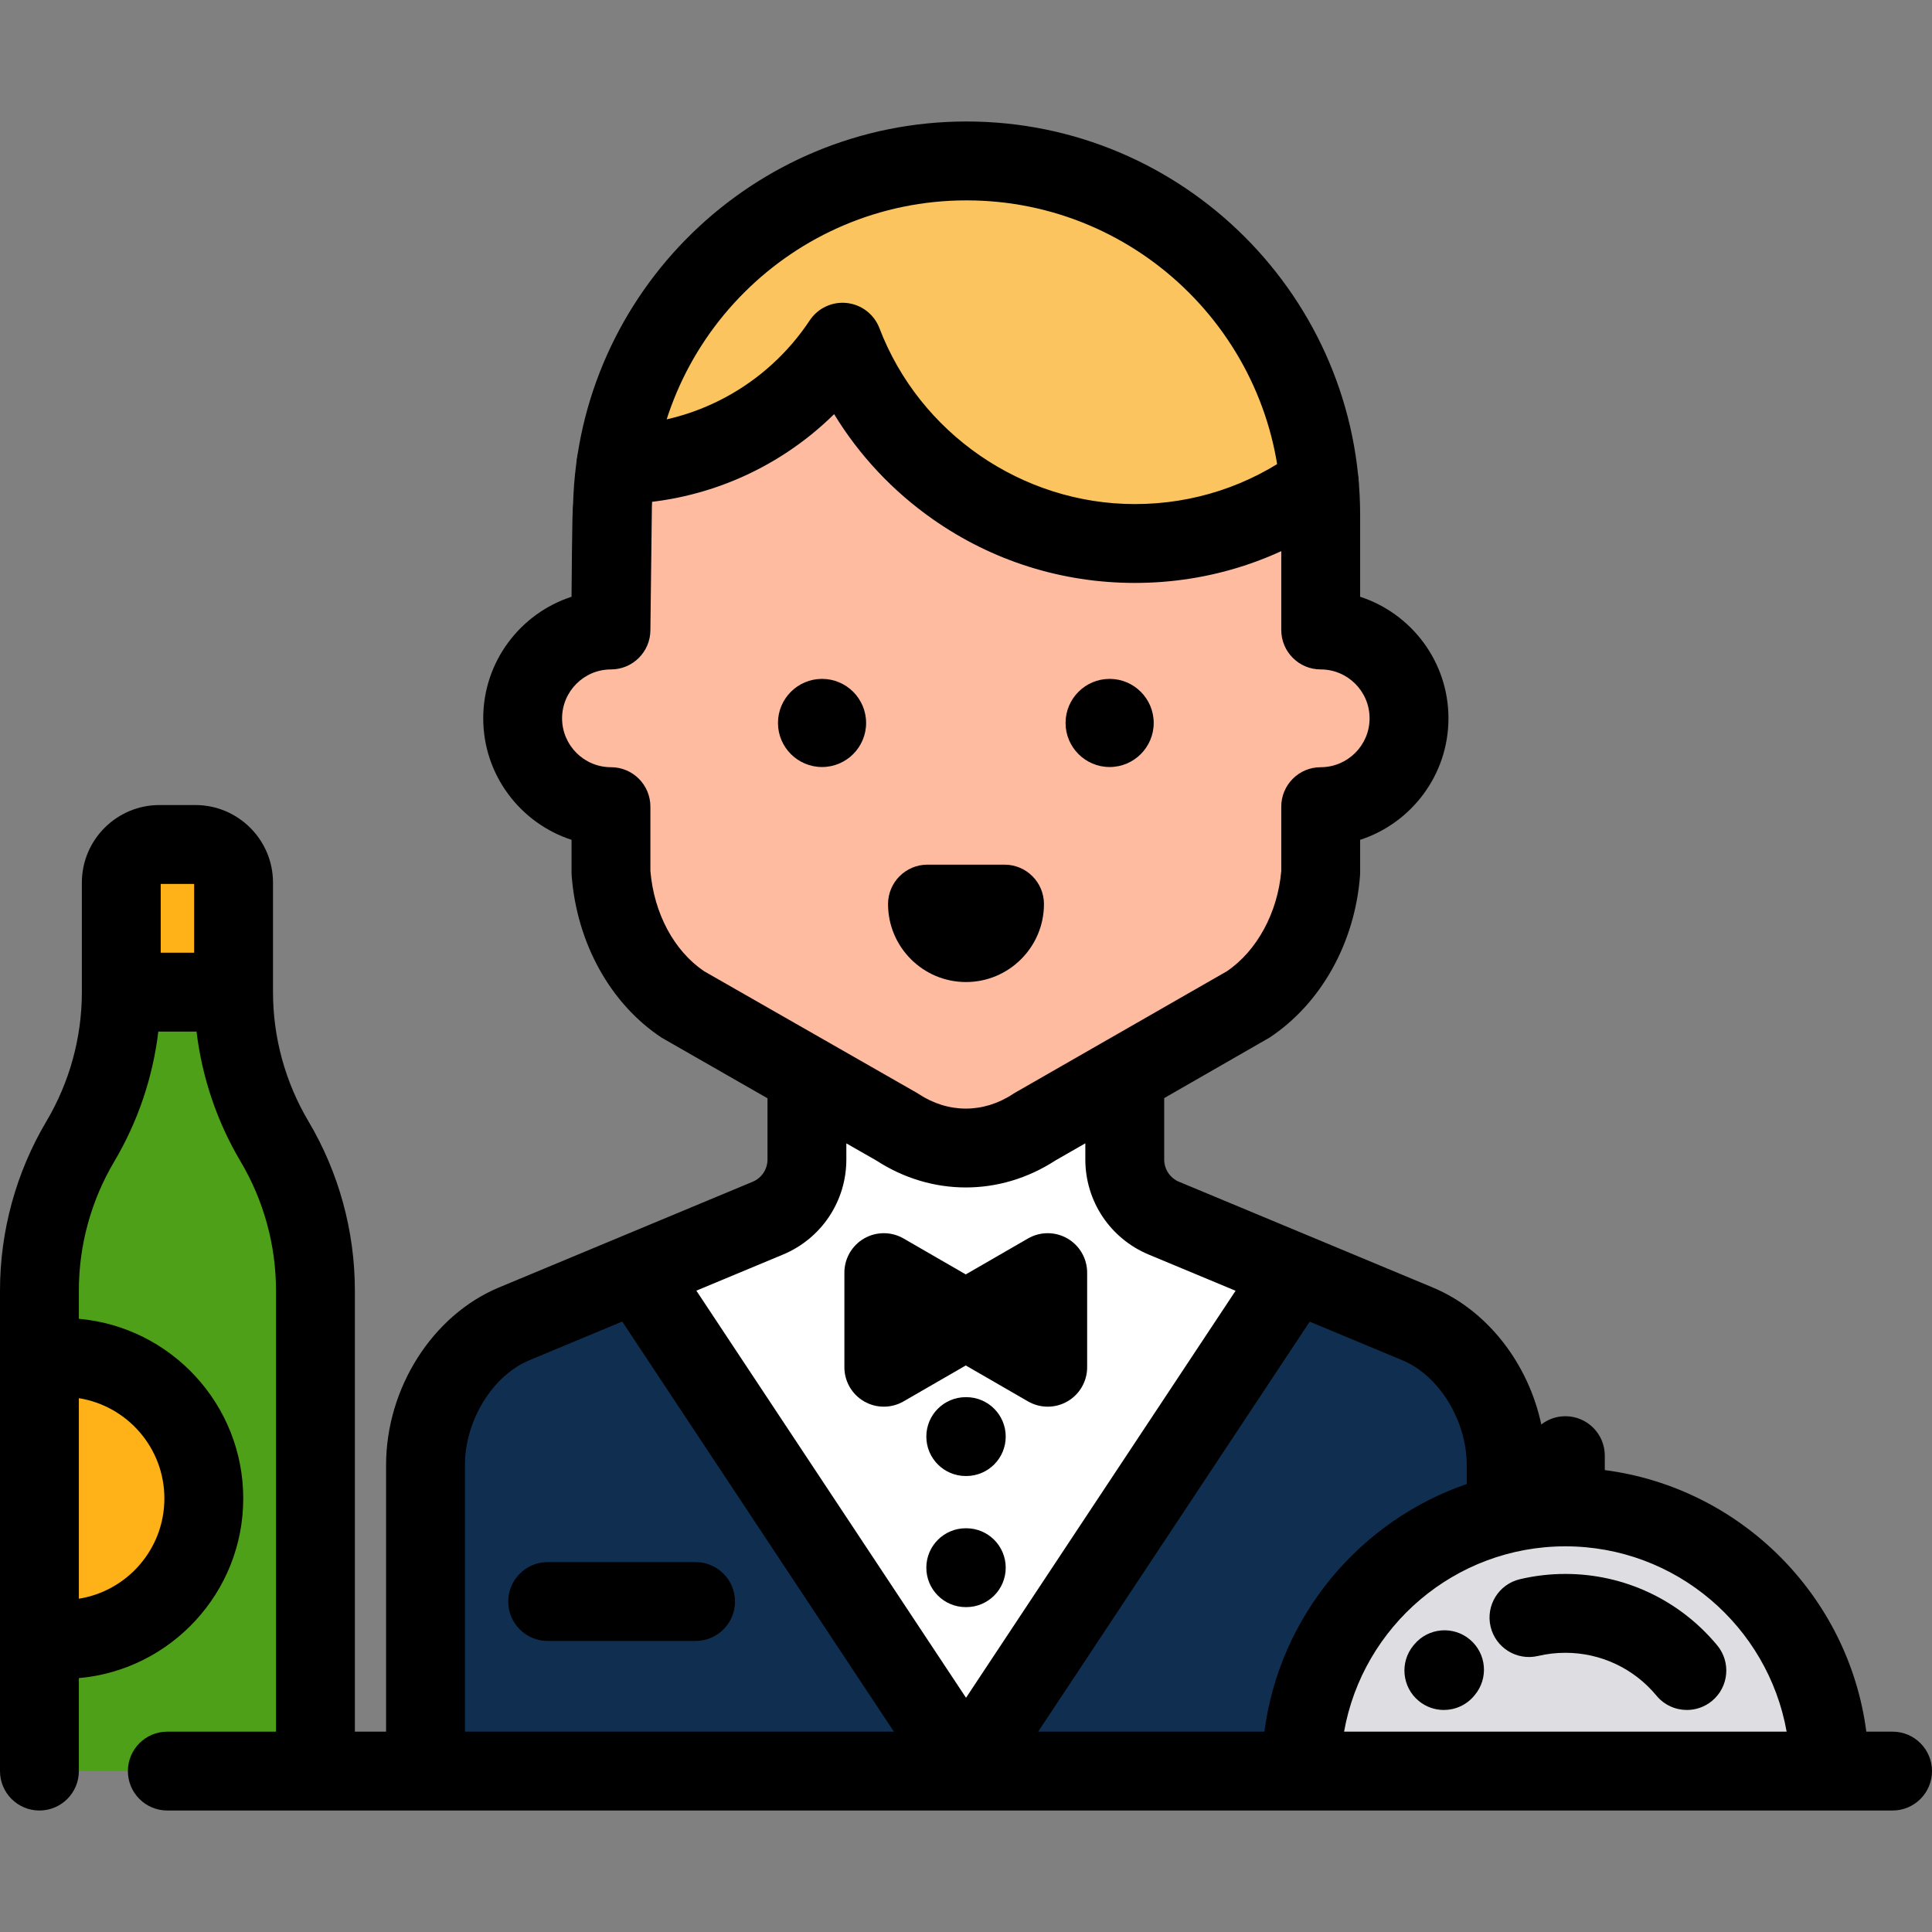 <?xml version="1.0" encoding="iso-8859-1"?>
<!-- Uploaded to: SVG Repo, www.svgrepo.com, Generator: SVG Repo Mixer Tools -->
<svg height="800px" width="800px" version="1.1" id="Layer_1" xmlns="http://www.w3.org/2000/svg" xmlns:xlink="http://www.w3.org/1999/xlink" 
	 viewBox="0 0 512 512" xml:space="preserve">
<rect x="0" y="0" width="512" height="512" fill="#808080" stroke="none"/>
<path style="fill:#4EA018;" d="M61.899,262.922v-29.018c0-5.583-4.526-10.109-10.109-10.109h-9.538
	c-5.583,0-10.109,4.526-10.109,10.109v29.018c0,13.917-3.746,27.578-10.847,39.547l0,0c-7.1,11.971-10.847,25.632-10.847,39.549
	v127.336h73.145V342.019c0-13.917-3.746-27.578-10.847-39.547l0,0C65.647,290.501,61.899,276.841,61.899,262.922z"/>
<g>
	<path style="fill:#FFB118;" d="M61.899,262.922v-29.018c0-5.583-4.526-10.109-10.109-10.109h-9.538
		c-5.583,0-10.109,4.526-10.109,10.109v29.018H61.899z"/>
	<path style="fill:#FFB118;" d="M16.653,359.744c-2.115,0-4.185,0.185-6.204,0.522v73.678c2.019,0.338,4.089,0.522,6.204,0.522
		c20.634,0,37.361-16.727,37.361-37.361S37.287,359.744,16.653,359.744z"/>
</g>
<path style="fill:#FFFFFF;" d="M213.84,286.924v20.355c0,6.8-4.089,12.934-10.367,15.551l-67.249,28.021
	c-14.208,5.921-23.462,22.01-23.462,37.402v81.102h286.389v-81.102c0-15.391-9.255-31.483-23.462-37.402L308.44,322.83
	c-6.278-2.615-10.367-8.75-10.367-15.551v-20.355H213.84z"/>
<path style="fill:#102F50;" d="M375.689,350.851l-32.547-13.561l-87.134,131.563l-87.164-131.593l-32.62,13.591
	c-14.208,5.921-23.462,22.01-23.462,37.402v81.102h286.389v-81.102C399.151,372.861,389.895,356.769,375.689,350.851z"/>
<path style="fill:#FEBBA0;" d="M350,166.953v-30.447c0-51.837-42.023-93.86-93.86-93.86c-51.838,0-93.86,42.023-93.86,93.86
	l-0.368,30.447c-12.927,0-23.406,10.48-23.406,23.406c0,12.927,10.48,23.406,23.406,23.406v17.474
	c1.126,14.737,8.312,27.857,19.194,35.043l56.582,32.347c11.361,7.504,25.176,7.504,36.538,0l56.413-32.347
	c10.881-7.186,18.235-20.306,19.363-35.043v-17.474c12.927,0,23.406-10.48,23.406-23.406
	C373.406,177.432,362.926,166.953,350,166.953z"/>
<path style="fill:#FBC45E;" d="M300.746,144.033c18.28,0,35.168-5.93,48.873-15.953c-4.261-47.889-44.483-85.434-93.479-85.434
	c-47.296,0-86.413,34.983-92.907,80.483c25.081-0.116,47.143-12.98,60.058-32.444C235.198,121.874,265.376,144.033,300.746,144.033z
	"/>
<path style="fill:#DEDDE1;" d="M344.827,469.355c0-38.665,31.345-70.01,70.01-70.01s70.01,31.345,70.01,70.01H344.827z"/>
<path d="M294.064,203.269c-6.441,0-11.68-5.239-11.68-11.679c0-6.441,5.239-11.68,11.68-11.68c6.441,0,11.68,5.239,11.68,11.68
	C305.744,198.03,300.505,203.269,294.064,203.269z"/>
<path d="M217.849,203.269c-6.441,0-11.68-5.239-11.68-11.679c0-6.441,5.239-11.68,11.68-11.68c6.441,0,11.68,5.239,11.68,11.68
	C229.529,198.03,224.29,203.269,217.849,203.269z"/>
<path d="M256,260.251c-11.392,0-20.66-9.269-20.66-20.66c0-5.771,4.678-10.449,10.449-10.449h20.422
	c5.771,0,10.449,4.678,10.449,10.449C276.66,250.983,267.392,260.251,256,260.251z"/>
<path d="M300.746,154.483c-19.283,0-37.792-5.835-53.527-16.873c-10.646-7.469-19.509-16.934-26.168-27.856
	c-15.26,15.04-35.89,23.724-57.769,23.825c-0.017,0-0.033,0-0.049,0c-5.748,0-10.421-4.646-10.448-10.401
	c-0.026-5.771,4.63-10.471,10.401-10.497c20.709-0.096,39.925-10.477,51.4-27.772c2.164-3.261,5.968-5.042,9.86-4.608
	c3.89,0.433,7.213,3.002,8.609,6.659c10.647,27.887,37.85,46.625,67.693,46.625c15.469,0,30.236-4.819,42.705-13.937
	c4.658-3.408,11.195-2.392,14.603,2.266c3.408,4.658,2.392,11.196-2.266,14.603C339.714,148.271,320.681,154.483,300.746,154.483z"
	/>
<path d="M256.077,425.903h-0.141c-5.771,0-10.449-4.678-10.449-10.449s4.678-10.449,10.449-10.449h0.141
	c5.771,0,10.449,4.678,10.449,10.449S261.848,425.903,256.077,425.903z"/>
<path d="M256.077,391.159h-0.141c-5.771,0-10.449-4.678-10.449-10.449s4.678-10.449,10.449-10.449h0.141
	c5.771,0,10.449,4.678,10.449,10.449S261.848,391.159,256.077,391.159z"/>
<path d="M184.338,434.872h-39.203c-5.771,0-10.449-4.678-10.449-10.449s4.678-10.449,10.449-10.449h39.203
	c5.771,0,10.449,4.678,10.449,10.449S190.109,434.872,184.338,434.872z"/>
<path d="M501.551,458.905h-6.955c-4.696-36.021-33.291-64.624-69.309-69.318v-3.826c0-5.771-4.678-10.449-10.449-10.449
	c-2.405,0-4.615,0.821-6.381,2.187c-3.424-16.141-14.293-30.271-28.748-36.295l-67.249-28.02c-2.391-0.996-3.936-3.313-3.936-5.905
	v-16.272c0,0,27.691-15.886,27.873-16.006c13.676-9.031,22.657-25.094,24.023-42.966c0.021-0.264,0.03-0.531,0.03-0.796v-8.675
	c13.569-4.414,23.405-17.183,23.405-32.206c0-15.023-9.836-27.792-23.405-32.206v-21.648c0-57.516-46.793-104.309-104.309-104.309
	c-56.547,0-102.73,45.23-104.269,101.411c-0.265,0.92-0.408,24.545-0.408,24.545c-13.569,4.414-23.405,17.183-23.405,32.206
	c0,15.023,9.836,27.792,23.405,32.206v8.675c0,0.265,0.01,0.532,0.03,0.796c1.372,17.946,10.289,34.007,23.855,42.966
	c0.187,0.123,28.043,16.056,28.043,16.056v16.221c0,2.59-1.545,4.908-3.936,5.905l-67.251,28.021
	c-17.6,7.334-29.891,26.68-29.891,47.047v70.653h-8.27V342.019c0-15.786-4.257-31.305-12.31-44.879
	c-6.139-10.351-9.385-22.183-9.385-34.218v-29.018c0-11.335-9.223-20.558-20.558-20.558h-9.538
	c-11.335,0-20.558,9.223-20.558,20.558v29.018c0,12.035-3.244,23.867-9.384,34.217C4.257,310.716,0,326.235,0,342.019v127.336
	c0,5.771,4.678,10.449,10.449,10.449s10.449-4.678,10.449-10.449v-24.637c24.38-2.157,43.565-22.68,43.565-47.612
	s-19.185-45.454-43.565-47.611v-7.475c0-12.033,3.246-23.866,9.386-34.217c6.265-10.562,10.221-22.303,11.674-34.429h10.128
	c1.452,12.125,5.408,23.867,11.674,34.431c6.139,10.348,9.384,22.179,9.384,34.215v116.887H44.34
	c-5.771,0-10.449,4.678-10.449,10.449s4.678,10.449,10.449,10.449h457.21c5.771,0,10.449-4.678,10.449-10.449
	S507.322,458.905,501.551,458.905z M43.565,397.105c0,13.395-9.838,24.532-22.667,26.574v-53.147
	C33.727,372.574,43.565,383.712,43.565,397.105z M51.45,252.473h-8.857v-18.227h8.857V252.473z M172.362,230.819v-17.054
	c0-5.771-4.678-10.449-10.449-10.449c-7.144,0-12.956-5.813-12.956-12.956c0-7.143,5.813-12.956,12.956-12.956
	c5.771,0,10.449-4.678,10.449-10.449c0,0,0.368-29.494,0.368-30.447c0-45.993,37.418-83.41,83.41-83.41s83.41,37.418,83.41,83.41
	v30.447c0,5.771,4.678,10.449,10.449,10.449c7.144,0,12.956,5.813,12.956,12.956c0,7.143-5.813,12.956-12.956,12.956
	c-5.771,0-10.449,4.678-10.449,10.449v17.052c-0.949,11.05-6.443,21.177-14.42,26.578l-56.102,32.168
	c-0.191,0.11-0.377,0.225-0.561,0.346c-7.833,5.174-17.186,5.174-25.021,0c-0.187-0.123-0.377-0.241-0.573-0.352l-56.265-32.166
	C178.623,251.984,173.323,242.098,172.362,230.819z M123.212,458.905v-70.653c0-11.777,7.322-23.71,17.031-27.756l24.654-10.273
	l71.988,108.682H123.212z M184.543,342.038l22.951-9.563c10.203-4.253,16.796-14.142,16.796-25.195v-4.275l7.939,4.538
	c7.334,4.764,15.532,7.145,23.728,7.145c8.2,0,16.398-2.383,23.733-7.149l7.933-4.549v4.288c0,11.055,6.594,20.945,16.797,25.196
	l23.023,9.592l0,0l-71.437,107.862L184.543,342.038z M275.128,458.905l71.959-108.652l24.582,10.242
	c9.709,4.046,17.031,15.978,17.031,27.756v5.024c-28.394,9.783-49.633,35.024-53.623,65.628h-59.95V458.905z M356.195,458.905
	c4.953-27.877,29.366-49.112,58.642-49.112s53.689,21.235,58.642,49.112H356.195z"/>
<path d="M382.63,453.159c-2.349,0-4.712-0.788-6.661-2.403c-4.443-3.681-5.062-10.27-1.379-14.714l0.231-0.276
	c3.716-4.417,10.308-4.982,14.723-1.265c4.416,3.716,4.982,10.308,1.265,14.723l-0.126,0.153
	C388.615,451.87,385.634,453.159,382.63,453.159z"/>
<path d="M447.044,453.159c-3.004,0-5.986-1.289-8.053-3.784c-5.984-7.225-14.789-11.368-24.155-11.368
	c-2.45,0-4.887,0.282-7.24,0.838c-5.613,1.327-11.244-2.15-12.573-7.766c-1.327-5.616,2.149-11.245,7.766-12.573
	c3.927-0.928,7.98-1.398,12.047-1.398c15.61,0,30.28,6.901,40.249,18.935c3.681,4.444,3.063,11.031-1.381,14.714
	C451.756,452.371,449.392,453.159,447.044,453.159z"/>
<path d="M282.879,328.21c-3.233-1.866-7.216-1.866-10.449,0l-16.492,9.522l-16.493-9.522c-3.233-1.867-7.215-1.866-10.449,0
	c-3.233,1.866-5.225,5.316-5.225,9.049v25.077c0,3.734,1.992,7.183,5.225,9.049c1.617,0.933,3.42,1.4,5.225,1.4
	s3.608-0.467,5.225-1.4l16.493-9.522l16.492,9.522c1.616,0.934,3.42,1.4,5.225,1.4c1.804,0,3.608-0.467,5.225-1.4
	c3.233-1.866,5.225-5.316,5.225-9.049v-25.077C288.103,333.526,286.112,330.077,282.879,328.21z"/>
</svg>